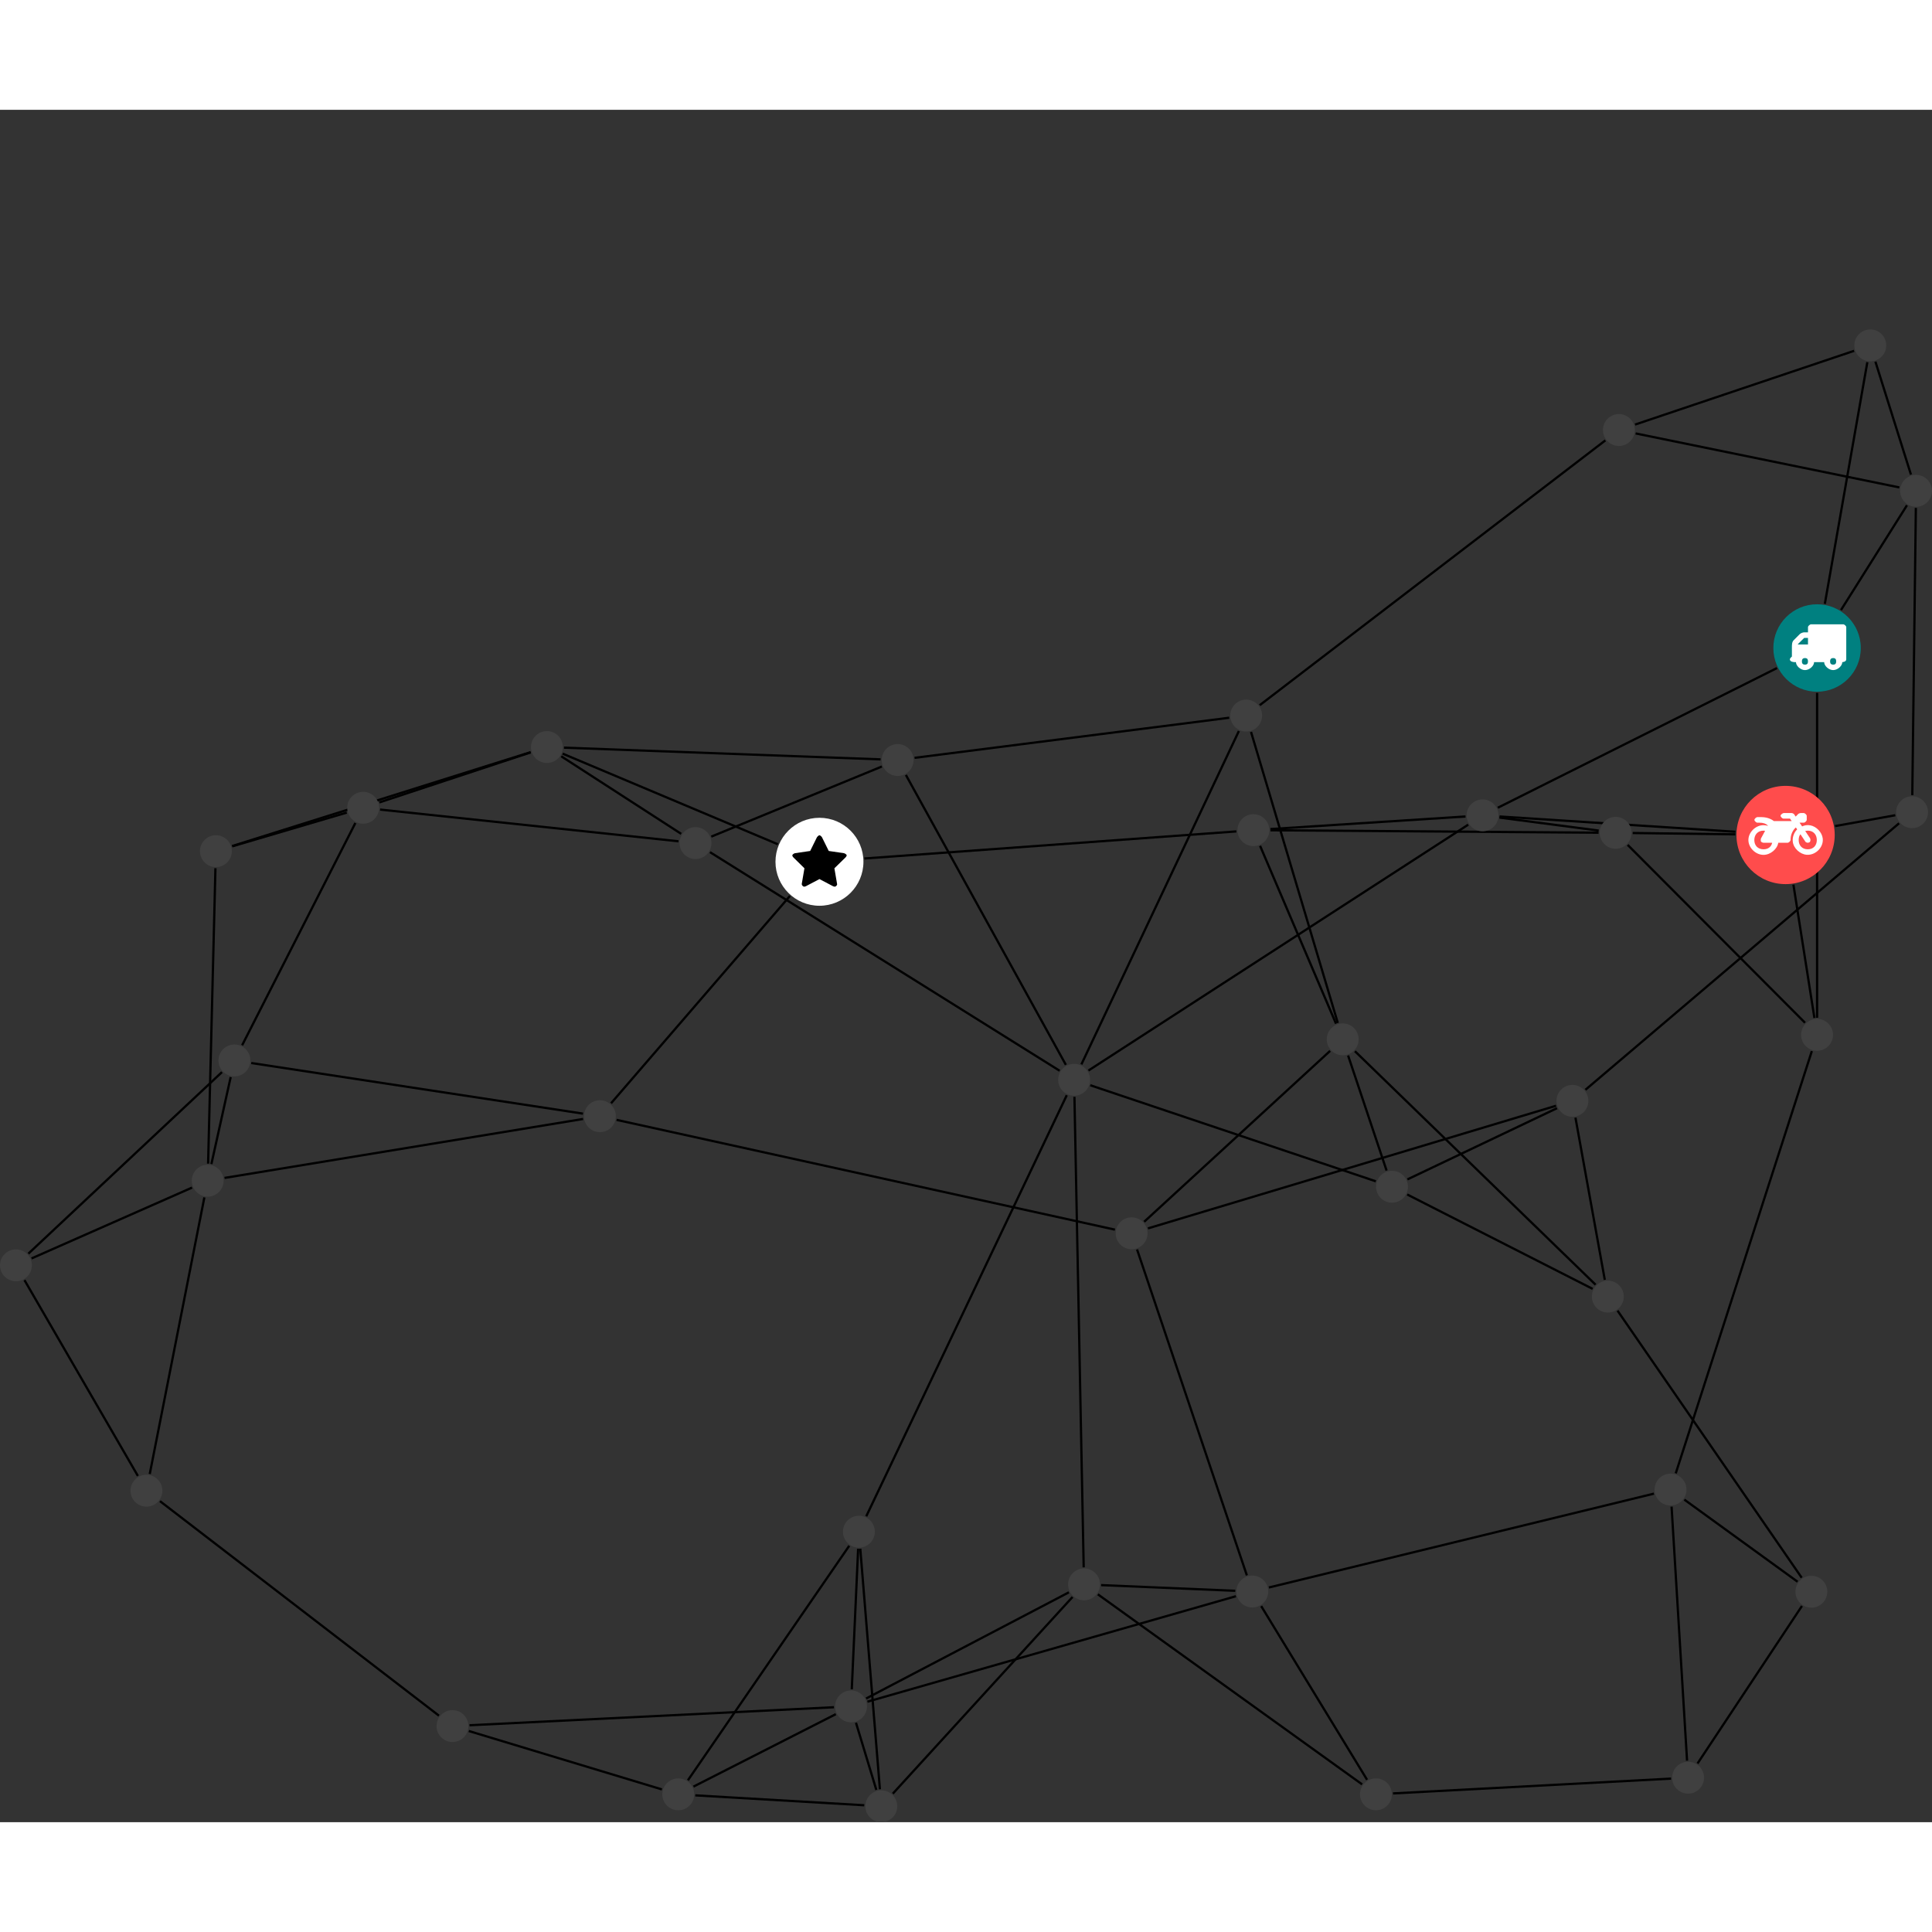 <?xml version="1.0" encoding="UTF-8"?>
<svg xmlns="http://www.w3.org/2000/svg" xmlns:xlink="http://www.w3.org/1999/xlink" width="341.543pt" height="341.543pt" viewBox="0.000 -38.826 341.543 302.717" version="1.1">
<rect x="0.000" y="-38.826" width="341.543" height="302.717" fill="#333333" stroke="none"/>
<defs>
<g>
<symbol overflow="visible" id="glyph0-0">
<path style="stroke:none;" d="M 1.422 -0.75 L 1.422 -7.922 L 3.562 -7.922 L 3.562 -0.891 L 1.422 -0.891 Z M 0.625 0 L 4.531 0 L 4.531 -8.812 L 0.438 -8.812 L 0.438 0 Z M 0.625 0 "/>
</symbol>
<symbol overflow="visible" id="glyph0-1">
<path style="stroke:none;" d="M 3.375 -0.844 C 3.375 -0.453 3.234 -0.266 2.844 -0.266 C 2.469 -0.266 2.297 -0.453 2.297 -0.844 C 2.297 -1.219 2.469 -1.422 2.844 -1.422 C 3.234 -1.422 3.375 -1.219 3.375 -0.844 Z M 1.594 -3.688 L 1.594 -3.859 C 1.594 -3.875 1.578 -3.875 1.594 -3.891 L 2.688 -4.969 C 2.703 -5 2.656 -4.984 2.688 -4.984 L 3.375 -4.984 L 3.375 -3.828 L 1.594 -3.828 Z M 8.359 -0.844 C 8.359 -0.453 8.219 -0.266 7.828 -0.266 C 7.453 -0.266 7.281 -0.453 7.281 -0.844 C 7.281 -1.219 7.453 -1.422 7.828 -1.422 C 8.219 -1.422 8.359 -1.219 8.359 -0.844 Z M 10.141 -6.891 C 10.141 -7.094 9.812 -7.391 9.609 -7.391 L 3.922 -7.391 C 3.719 -7.391 3.375 -7.094 3.375 -6.891 L 3.375 -5.969 L 2.672 -5.969 C 2.469 -5.969 2.078 -5.812 1.938 -5.672 L 0.844 -4.578 C 0.531 -4.266 0.531 -3.734 0.531 -3.328 L 0.531 -1.688 C 0.516 -1.688 0.172 -1.391 0.172 -1.203 C 0.172 -0.781 0.781 -0.703 1.062 -0.703 L 1.25 -0.703 C 1.25 -0.047 2.062 0.703 2.844 0.703 C 3.641 0.703 4.453 -0.047 4.453 -0.703 L 6.234 -0.703 C 6.234 -0.047 7.047 0.703 7.828 0.703 C 8.625 0.703 9.438 -0.047 9.438 -0.703 C 9.547 -0.703 10.141 -0.781 10.141 -1.203 Z M 10.141 -6.891 "/>
</symbol>
<symbol overflow="visible" id="glyph0-2">
<path style="stroke:none;" d="M 12.969 -2.906 C 12.844 -3.984 11.859 -5.016 10.781 -5.219 C 10.234 -5.328 9.703 -5.219 9.328 -5.031 L 8.875 -5.688 L 9.609 -5.688 C 9.812 -5.688 10.141 -5.984 10.141 -6.188 L 10.141 -6.891 C 10.141 -7.094 9.812 -7.391 9.609 -7.391 L 9.047 -7.391 C 8.969 -7.391 8.734 -7.312 8.656 -7.25 L 8.188 -6.766 L 7.891 -7.203 C 7.828 -7.281 7.594 -7.391 7.484 -7.391 L 6.078 -7.391 C 5.906 -7.391 5.547 -7.125 5.516 -6.953 C 5.484 -6.734 5.828 -6.406 6.047 -6.406 L 7.188 -6.406 L 7.484 -5.969 L 4.344 -5.969 C 4.141 -6.125 3.375 -6.672 2.141 -6.672 L 1.422 -6.672 C 1.219 -6.672 0.891 -6.375 0.891 -6.188 C 0.891 -5.984 1.219 -5.688 1.422 -5.688 L 1.781 -5.688 C 2.484 -5.688 2.906 -5.516 3.281 -5.188 L 3.25 -5.141 C 3.078 -5.188 2.797 -5.25 2.5 -5.25 C 1.109 -5.25 -0.172 -4 -0.172 -2.625 C -0.172 -1.25 1.109 0 2.5 0 C 3.75 0 4.953 -1.062 5.109 -2.141 L 6.766 -2.141 C 6.969 -2.141 7.281 -2.438 7.281 -2.625 C 7.281 -3.609 7.688 -4.391 8.219 -4.844 L 8.453 -4.5 C 7.969 -4.062 7.578 -3.203 7.672 -2.359 C 7.781 -1.172 8.969 -0.094 10.141 -0.016 C 11.703 0.094 13.156 -1.344 12.969 -2.906 Z M 2.5 -0.984 C 1.516 -0.984 0.875 -1.641 0.875 -2.625 C 0.875 -3.594 1.516 -4.281 2.5 -4.281 C 2.672 -4.281 2.844 -4.234 2.781 -4.25 L 2.047 -2.891 C 2 -2.781 2 -2.469 2.047 -2.359 C 2.125 -2.25 2.375 -2.141 2.5 -2.141 L 4.031 -2.141 C 3.891 -1.453 3.344 -0.984 2.5 -0.984 Z M 10.328 -0.984 C 9.344 -0.984 8.719 -1.641 8.719 -2.625 C 8.719 -3.109 8.859 -3.469 9.031 -3.641 L 9.906 -2.328 C 9.969 -2.219 10.203 -2.141 10.328 -2.141 C 10.391 -2.141 10.594 -2.188 10.641 -2.234 C 10.812 -2.344 10.844 -2.75 10.734 -2.922 L 9.875 -4.219 C 9.859 -4.219 10.094 -4.281 10.328 -4.281 C 11.297 -4.281 11.922 -3.594 11.922 -2.625 C 11.922 -1.641 11.297 -0.984 10.328 -0.984 Z M 10.328 -0.984 "/>
</symbol>
<symbol overflow="visible" id="glyph0-3">
<path style="stroke:none;" d="M 9.438 -5.078 C 9.438 -5.25 9.078 -5.453 8.938 -5.469 L 6.266 -5.859 L 5.078 -8.266 C 5.031 -8.375 4.75 -8.641 4.625 -8.641 C 4.5 -8.641 4.234 -8.375 4.172 -8.266 L 2.984 -5.859 L 0.312 -5.469 C 0.172 -5.453 -0.172 -5.25 -0.172 -5.078 C -0.172 -4.969 -0.062 -4.781 0.016 -4.719 L 1.969 -2.797 L 1.5 -0.062 C 1.5 -0.016 1.5 0.016 1.5 0.047 C 1.5 0.203 1.75 0.453 1.906 0.453 C 1.984 0.453 2.188 0.406 2.25 0.359 L 4.625 -0.891 L 7 0.359 C 7.062 0.406 7.266 0.453 7.344 0.453 C 7.5 0.453 7.75 0.203 7.75 0.047 C 7.75 0.016 7.75 -0.016 7.734 -0.062 L 7.266 -2.797 L 9.234 -4.719 C 9.297 -4.781 9.438 -4.969 9.438 -5.078 Z M 9.438 -5.078 "/>
</symbol>
</g>
<clipPath id="clip1">
  <path d="M 319 25 L 341.543 25 L 341.543 56 L 319 56 Z M 319 25 "/>
</clipPath>
<clipPath id="clip2">
  <path d="M 274 81 L 341.543 81 L 341.543 141 L 274 141 Z M 274 81 "/>
</clipPath>
<clipPath id="clip3">
  <path d="M 332 25 L 341.543 25 L 341.543 88 L 332 88 Z M 332 25 "/>
</clipPath>
<clipPath id="clip4">
  <path d="M 240 250 L 302 250 L 302 263.891 L 240 263.891 Z M 240 250 "/>
</clipPath>
<clipPath id="clip5">
  <path d="M 152 218 L 196 218 L 196 263.891 L 152 263.891 Z M 152 218 "/>
</clipPath>
<clipPath id="clip6">
  <path d="M 145 240 L 161 240 L 161 263.891 L 145 263.891 Z M 145 240 "/>
</clipPath>
<clipPath id="clip7">
  <path d="M 116 239 L 154 239 L 154 263.891 L 116 263.891 Z M 116 239 "/>
</clipPath>
<clipPath id="clip8">
  <path d="M 117 253 L 159 253 L 159 263.891 L 117 263.891 Z M 117 253 "/>
</clipPath>
<clipPath id="clip9">
  <path d="M 146 209 L 162 209 L 162 263.891 L 146 263.891 Z M 146 209 "/>
</clipPath>
<clipPath id="clip10">
  <path d="M 77 242 L 123 242 L 123 263.891 L 77 263.891 Z M 77 242 "/>
</clipPath>
<clipPath id="clip11">
  <path d="M 283 12 L 341.543 12 L 341.543 34 L 283 34 Z M 283 12 "/>
</clipPath>
<clipPath id="clip12">
  <path d="M 325 0 L 341.543 0 L 341.543 32 L 325 32 Z M 325 0 "/>
</clipPath>
<clipPath id="clip13">
  <path d="M 152 258 L 159 258 L 159 263.891 L 152 263.891 Z M 152 258 "/>
</clipPath>
<clipPath id="clip14">
  <path d="M 335 25 L 341.543 25 L 341.543 32 L 335 32 Z M 335 25 "/>
</clipPath>
</defs>
<g id="surface1">
<path style="fill:none;stroke-width:0.399;stroke-linecap:butt;stroke-linejoin:miter;stroke:rgb(0%,0%,0%);stroke-opacity:1;stroke-miterlimit:10;" d="M 0.001 -7.926 L 0.001 -65.368 " transform="matrix(1,0,0,-1,321.226,56.316)"/>
<path style="fill:none;stroke-width:0.399;stroke-linecap:butt;stroke-linejoin:miter;stroke:rgb(0%,0%,0%);stroke-opacity:1;stroke-miterlimit:10;" d="M -7.093 -3.547 L -56.441 -28.239 " transform="matrix(1,0,0,-1,321.226,56.316)"/>
<path style="fill:none;stroke-width:0.399;stroke-linecap:butt;stroke-linejoin:miter;stroke:rgb(0%,0%,0%);stroke-opacity:1;stroke-miterlimit:10;" d="M 1.372 7.808 L 8.887 50.527 " transform="matrix(1,0,0,-1,321.226,56.316)"/>
<g clip-path="url(#clip1)" clip-rule="nonzero">
<path style="fill:none;stroke-width:0.399;stroke-linecap:butt;stroke-linejoin:miter;stroke:rgb(0%,0%,0%);stroke-opacity:1;stroke-miterlimit:10;" d="M 4.227 6.711 L 15.891 25.23 " transform="matrix(1,0,0,-1,321.226,56.316)"/>
</g>
<path style="fill:none;stroke-width:0.399;stroke-linecap:butt;stroke-linejoin:miter;stroke:rgb(0%,0%,0%);stroke-opacity:1;stroke-miterlimit:10;" d="M 13.825 -29.563 L 3.18 -31.481 " transform="matrix(1,0,0,-1,321.226,56.316)"/>
<g clip-path="url(#clip2)" clip-rule="nonzero">
<path style="fill:none;stroke-width:0.399;stroke-linecap:butt;stroke-linejoin:miter;stroke:rgb(0%,0%,0%);stroke-opacity:1;stroke-miterlimit:10;" d="M 14.497 -30.985 L -40.953 -78.102 " transform="matrix(1,0,0,-1,321.226,56.316)"/>
</g>
<g clip-path="url(#clip3)" clip-rule="nonzero">
<path style="fill:none;stroke-width:0.399;stroke-linecap:butt;stroke-linejoin:miter;stroke:rgb(0%,0%,0%);stroke-opacity:1;stroke-miterlimit:10;" d="M 16.833 -26.012 L 17.462 24.765 " transform="matrix(1,0,0,-1,321.226,56.316)"/>
</g>
<path style="fill:none;stroke-width:0.399;stroke-linecap:butt;stroke-linejoin:miter;stroke:rgb(0%,0%,0%);stroke-opacity:1;stroke-miterlimit:10;" d="M -0.468 -65.407 L -4.183 -41.836 " transform="matrix(1,0,0,-1,321.226,56.316)"/>
<path style="fill:none;stroke-width:0.399;stroke-linecap:butt;stroke-linejoin:miter;stroke:rgb(0%,0%,0%);stroke-opacity:1;stroke-miterlimit:10;" d="M -2.132 -66.25 L -33.484 -34.805 " transform="matrix(1,0,0,-1,321.226,56.316)"/>
<path style="fill:none;stroke-width:0.399;stroke-linecap:butt;stroke-linejoin:miter;stroke:rgb(0%,0%,0%);stroke-opacity:1;stroke-miterlimit:10;" d="M -0.925 -71.258 L -24.984 -145.907 " transform="matrix(1,0,0,-1,321.226,56.316)"/>
<path style="fill:none;stroke-width:0.399;stroke-linecap:butt;stroke-linejoin:miter;stroke:rgb(0%,0%,0%);stroke-opacity:1;stroke-miterlimit:10;" d="M -14.453 -32.942 L -32.597 -32.707 " transform="matrix(1,0,0,-1,321.226,56.316)"/>
<path style="fill:none;stroke-width:0.399;stroke-linecap:butt;stroke-linejoin:miter;stroke:rgb(0%,0%,0%);stroke-opacity:1;stroke-miterlimit:10;" d="M -14.437 -32.485 L -56.128 -29.786 " transform="matrix(1,0,0,-1,321.226,56.316)"/>
<path style="fill:none;stroke-width:0.399;stroke-linecap:butt;stroke-linejoin:miter;stroke:rgb(0%,0%,0%);stroke-opacity:1;stroke-miterlimit:10;" d="M -38.605 -32.278 L -56.148 -29.981 " transform="matrix(1,0,0,-1,321.226,56.316)"/>
<path style="fill:none;stroke-width:0.399;stroke-linecap:butt;stroke-linejoin:miter;stroke:rgb(0%,0%,0%);stroke-opacity:1;stroke-miterlimit:10;" d="M -38.628 -32.649 L -96.632 -32.223 " transform="matrix(1,0,0,-1,321.226,56.316)"/>
<path style="fill:none;stroke-width:0.399;stroke-linecap:butt;stroke-linejoin:miter;stroke:rgb(0%,0%,0%);stroke-opacity:1;stroke-miterlimit:10;" d="M -62.152 -29.786 L -96.64 -32.008 " transform="matrix(1,0,0,-1,321.226,56.316)"/>
<path style="fill:none;stroke-width:0.399;stroke-linecap:butt;stroke-linejoin:miter;stroke:rgb(0%,0%,0%);stroke-opacity:1;stroke-miterlimit:10;" d="M -61.671 -31.231 L -128.808 -74.696 " transform="matrix(1,0,0,-1,321.226,56.316)"/>
<path style="fill:none;stroke-width:0.399;stroke-linecap:butt;stroke-linejoin:miter;stroke:rgb(0%,0%,0%);stroke-opacity:1;stroke-miterlimit:10;" d="M -102.66 -32.422 L -168.41 -37.211 " transform="matrix(1,0,0,-1,321.226,56.316)"/>
<path style="fill:none;stroke-width:0.399;stroke-linecap:butt;stroke-linejoin:miter;stroke:rgb(0%,0%,0%);stroke-opacity:1;stroke-miterlimit:10;" d="M -98.464 -34.977 L -85.046 -66.407 " transform="matrix(1,0,0,-1,321.226,56.316)"/>
<path style="fill:none;stroke-width:0.399;stroke-linecap:butt;stroke-linejoin:miter;stroke:rgb(0%,0%,0%);stroke-opacity:1;stroke-miterlimit:10;" d="M -181.574 -43.829 L -213.203 -80.485 " transform="matrix(1,0,0,-1,321.226,56.316)"/>
<path style="fill:none;stroke-width:0.399;stroke-linecap:butt;stroke-linejoin:miter;stroke:rgb(0%,0%,0%);stroke-opacity:1;stroke-miterlimit:10;" d="M -183.718 -34.696 L -221.761 -18.676 " transform="matrix(1,0,0,-1,321.226,56.316)"/>
<path style="fill:none;stroke-width:0.399;stroke-linecap:butt;stroke-linejoin:miter;stroke:rgb(0%,0%,0%);stroke-opacity:1;stroke-miterlimit:10;" d="M -86.085 -71.223 L -118.956 -101.43 " transform="matrix(1,0,0,-1,321.226,56.316)"/>
<path style="fill:none;stroke-width:0.399;stroke-linecap:butt;stroke-linejoin:miter;stroke:rgb(0%,0%,0%);stroke-opacity:1;stroke-miterlimit:10;" d="M -82.906 -72.043 L -76.101 -92.379 " transform="matrix(1,0,0,-1,321.226,56.316)"/>
<path style="fill:none;stroke-width:0.399;stroke-linecap:butt;stroke-linejoin:miter;stroke:rgb(0%,0%,0%);stroke-opacity:1;stroke-miterlimit:10;" d="M -81.699 -71.282 L -39.156 -112.559 " transform="matrix(1,0,0,-1,321.226,56.316)"/>
<path style="fill:none;stroke-width:0.399;stroke-linecap:butt;stroke-linejoin:miter;stroke:rgb(0%,0%,0%);stroke-opacity:1;stroke-miterlimit:10;" d="M -84.726 -66.289 L -100.066 -14.836 " transform="matrix(1,0,0,-1,321.226,56.316)"/>
<path style="fill:none;stroke-width:0.399;stroke-linecap:butt;stroke-linejoin:miter;stroke:rgb(0%,0%,0%);stroke-opacity:1;stroke-miterlimit:10;" d="M -212.23 -83.418 L -124.128 -102.825 " transform="matrix(1,0,0,-1,321.226,56.316)"/>
<path style="fill:none;stroke-width:0.399;stroke-linecap:butt;stroke-linejoin:miter;stroke:rgb(0%,0%,0%);stroke-opacity:1;stroke-miterlimit:10;" d="M -218.152 -83.258 L -281.531 -93.68 " transform="matrix(1,0,0,-1,321.226,56.316)"/>
<path style="fill:none;stroke-width:0.399;stroke-linecap:butt;stroke-linejoin:miter;stroke:rgb(0%,0%,0%);stroke-opacity:1;stroke-miterlimit:10;" d="M -218.16 -82.317 L -276.808 -73.368 " transform="matrix(1,0,0,-1,321.226,56.316)"/>
<path style="fill:none;stroke-width:0.399;stroke-linecap:butt;stroke-linejoin:miter;stroke:rgb(0%,0%,0%);stroke-opacity:1;stroke-miterlimit:10;" d="M -118.288 -102.602 L -46.144 -80.922 " transform="matrix(1,0,0,-1,321.226,56.316)"/>
<path style="fill:none;stroke-width:0.399;stroke-linecap:butt;stroke-linejoin:miter;stroke:rgb(0%,0%,0%);stroke-opacity:1;stroke-miterlimit:10;" d="M -120.214 -106.332 L -100.804 -163.942 " transform="matrix(1,0,0,-1,321.226,56.316)"/>
<path style="fill:none;stroke-width:0.399;stroke-linecap:butt;stroke-linejoin:miter;stroke:rgb(0%,0%,0%);stroke-opacity:1;stroke-miterlimit:10;" d="M -45.976 -81.352 L -72.421 -93.942 " transform="matrix(1,0,0,-1,321.226,56.316)"/>
<path style="fill:none;stroke-width:0.399;stroke-linecap:butt;stroke-linejoin:miter;stroke:rgb(0%,0%,0%);stroke-opacity:1;stroke-miterlimit:10;" d="M -42.714 -83.024 L -37.527 -111.692 " transform="matrix(1,0,0,-1,321.226,56.316)"/>
<path style="fill:none;stroke-width:0.399;stroke-linecap:butt;stroke-linejoin:miter;stroke:rgb(0%,0%,0%);stroke-opacity:1;stroke-miterlimit:10;" d="M -72.456 -96.61 L -39.679 -113.293 " transform="matrix(1,0,0,-1,321.226,56.316)"/>
<path style="fill:none;stroke-width:0.399;stroke-linecap:butt;stroke-linejoin:miter;stroke:rgb(0%,0%,0%);stroke-opacity:1;stroke-miterlimit:10;" d="M -78.007 -94.278 L -128.484 -77.297 " transform="matrix(1,0,0,-1,321.226,56.316)"/>
<path style="fill:none;stroke-width:0.399;stroke-linecap:butt;stroke-linejoin:miter;stroke:rgb(0%,0%,0%);stroke-opacity:1;stroke-miterlimit:10;" d="M -35.277 -117.145 L -2.722 -164.356 " transform="matrix(1,0,0,-1,321.226,56.316)"/>
<path style="fill:none;stroke-width:0.399;stroke-linecap:butt;stroke-linejoin:miter;stroke:rgb(0%,0%,0%);stroke-opacity:1;stroke-miterlimit:10;" d="M -2.675 -169.352 L -21.132 -197.196 " transform="matrix(1,0,0,-1,321.226,56.316)"/>
<path style="fill:none;stroke-width:0.399;stroke-linecap:butt;stroke-linejoin:miter;stroke:rgb(0%,0%,0%);stroke-opacity:1;stroke-miterlimit:10;" d="M -3.449 -165.067 L -23.464 -150.551 " transform="matrix(1,0,0,-1,321.226,56.316)"/>
<path style="fill:none;stroke-width:0.399;stroke-linecap:butt;stroke-linejoin:miter;stroke:rgb(0%,0%,0%);stroke-opacity:1;stroke-miterlimit:10;" d="M -22.984 -196.7 L -25.722 -151.789 " transform="matrix(1,0,0,-1,321.226,56.316)"/>
<g clip-path="url(#clip4)" clip-rule="nonzero">
<path style="fill:none;stroke-width:0.399;stroke-linecap:butt;stroke-linejoin:miter;stroke:rgb(0%,0%,0%);stroke-opacity:1;stroke-miterlimit:10;" d="M -25.812 -199.871 L -74.968 -202.489 " transform="matrix(1,0,0,-1,321.226,56.316)"/>
</g>
<path style="fill:none;stroke-width:0.399;stroke-linecap:butt;stroke-linejoin:miter;stroke:rgb(0%,0%,0%);stroke-opacity:1;stroke-miterlimit:10;" d="M -28.839 -149.493 L -96.91 -166.086 " transform="matrix(1,0,0,-1,321.226,56.316)"/>
<path style="fill:none;stroke-width:0.399;stroke-linecap:butt;stroke-linejoin:miter;stroke:rgb(0%,0%,0%);stroke-opacity:1;stroke-miterlimit:10;" d="M -79.554 -200.075 L -98.269 -169.375 " transform="matrix(1,0,0,-1,321.226,56.316)"/>
<path style="fill:none;stroke-width:0.399;stroke-linecap:butt;stroke-linejoin:miter;stroke:rgb(0%,0%,0%);stroke-opacity:1;stroke-miterlimit:10;" d="M -80.433 -200.887 L -127.14 -167.297 " transform="matrix(1,0,0,-1,321.226,56.316)"/>
<path style="fill:none;stroke-width:0.399;stroke-linecap:butt;stroke-linejoin:miter;stroke:rgb(0%,0%,0%);stroke-opacity:1;stroke-miterlimit:10;" d="M -102.855 -166.672 L -126.574 -165.664 " transform="matrix(1,0,0,-1,321.226,56.316)"/>
<path style="fill:none;stroke-width:0.399;stroke-linecap:butt;stroke-linejoin:miter;stroke:rgb(0%,0%,0%);stroke-opacity:1;stroke-miterlimit:10;" d="M -102.742 -167.629 L -167.882 -186.274 " transform="matrix(1,0,0,-1,321.226,56.316)"/>
<path style="fill:none;stroke-width:0.399;stroke-linecap:butt;stroke-linejoin:miter;stroke:rgb(0%,0%,0%);stroke-opacity:1;stroke-miterlimit:10;" d="M -132.265 -166.938 L -168.109 -185.707 " transform="matrix(1,0,0,-1,321.226,56.316)"/>
<g clip-path="url(#clip5)" clip-rule="nonzero">
<path style="fill:none;stroke-width:0.399;stroke-linecap:butt;stroke-linejoin:miter;stroke:rgb(0%,0%,0%);stroke-opacity:1;stroke-miterlimit:10;" d="M -131.624 -167.766 L -163.394 -202.532 " transform="matrix(1,0,0,-1,321.226,56.316)"/>
</g>
<path style="fill:none;stroke-width:0.399;stroke-linecap:butt;stroke-linejoin:miter;stroke:rgb(0%,0%,0%);stroke-opacity:1;stroke-miterlimit:10;" d="M -129.648 -162.52 L -131.285 -79.352 " transform="matrix(1,0,0,-1,321.226,56.316)"/>
<g clip-path="url(#clip6)" clip-rule="nonzero">
<path style="fill:none;stroke-width:0.399;stroke-linecap:butt;stroke-linejoin:miter;stroke:rgb(0%,0%,0%);stroke-opacity:1;stroke-miterlimit:10;" d="M -169.906 -189.993 L -166.304 -201.871 " transform="matrix(1,0,0,-1,321.226,56.316)"/>
</g>
<g clip-path="url(#clip7)" clip-rule="nonzero">
<path style="fill:none;stroke-width:0.399;stroke-linecap:butt;stroke-linejoin:miter;stroke:rgb(0%,0%,0%);stroke-opacity:1;stroke-miterlimit:10;" d="M -173.472 -188.477 L -198.636 -201.286 " transform="matrix(1,0,0,-1,321.226,56.316)"/>
</g>
<path style="fill:none;stroke-width:0.399;stroke-linecap:butt;stroke-linejoin:miter;stroke:rgb(0%,0%,0%);stroke-opacity:1;stroke-miterlimit:10;" d="M -170.648 -184.09 L -169.523 -159.239 " transform="matrix(1,0,0,-1,321.226,56.316)"/>
<path style="fill:none;stroke-width:0.399;stroke-linecap:butt;stroke-linejoin:miter;stroke:rgb(0%,0%,0%);stroke-opacity:1;stroke-miterlimit:10;" d="M -173.796 -187.254 L -238.226 -190.438 " transform="matrix(1,0,0,-1,321.226,56.316)"/>
<g clip-path="url(#clip8)" clip-rule="nonzero">
<path style="fill:none;stroke-width:0.399;stroke-linecap:butt;stroke-linejoin:miter;stroke:rgb(0%,0%,0%);stroke-opacity:1;stroke-miterlimit:10;" d="M -168.441 -204.582 L -198.312 -202.832 " transform="matrix(1,0,0,-1,321.226,56.316)"/>
</g>
<g clip-path="url(#clip9)" clip-rule="nonzero">
<path style="fill:none;stroke-width:0.399;stroke-linecap:butt;stroke-linejoin:miter;stroke:rgb(0%,0%,0%);stroke-opacity:1;stroke-miterlimit:10;" d="M -165.675 -201.754 L -169.144 -159.231 " transform="matrix(1,0,0,-1,321.226,56.316)"/>
</g>
<path style="fill:none;stroke-width:0.399;stroke-linecap:butt;stroke-linejoin:miter;stroke:rgb(0%,0%,0%);stroke-opacity:1;stroke-miterlimit:10;" d="M -199.617 -200.168 L -171.097 -158.711 " transform="matrix(1,0,0,-1,321.226,56.316)"/>
<g clip-path="url(#clip10)" clip-rule="nonzero">
<path style="fill:none;stroke-width:0.399;stroke-linecap:butt;stroke-linejoin:miter;stroke:rgb(0%,0%,0%);stroke-opacity:1;stroke-miterlimit:10;" d="M -204.214 -201.782 L -238.351 -191.457 " transform="matrix(1,0,0,-1,321.226,56.316)"/>
</g>
<path style="fill:none;stroke-width:0.399;stroke-linecap:butt;stroke-linejoin:miter;stroke:rgb(0%,0%,0%);stroke-opacity:1;stroke-miterlimit:10;" d="M -168.089 -153.5 L -132.64 -79.059 " transform="matrix(1,0,0,-1,321.226,56.316)"/>
<path style="fill:none;stroke-width:0.399;stroke-linecap:butt;stroke-linejoin:miter;stroke:rgb(0%,0%,0%);stroke-opacity:1;stroke-miterlimit:10;" d="M -243.628 -188.746 L -292.949 -150.817 " transform="matrix(1,0,0,-1,321.226,56.316)"/>
<path style="fill:none;stroke-width:0.399;stroke-linecap:butt;stroke-linejoin:miter;stroke:rgb(0%,0%,0%);stroke-opacity:1;stroke-miterlimit:10;" d="M -296.851 -146.364 L -316.902 -111.743 " transform="matrix(1,0,0,-1,321.226,56.316)"/>
<path style="fill:none;stroke-width:0.399;stroke-linecap:butt;stroke-linejoin:miter;stroke:rgb(0%,0%,0%);stroke-opacity:1;stroke-miterlimit:10;" d="M -294.753 -146.016 L -285.097 -97.129 " transform="matrix(1,0,0,-1,321.226,56.316)"/>
<path style="fill:none;stroke-width:0.399;stroke-linecap:butt;stroke-linejoin:miter;stroke:rgb(0%,0%,0%);stroke-opacity:1;stroke-miterlimit:10;" d="M -315.652 -107.914 L -287.273 -95.391 " transform="matrix(1,0,0,-1,321.226,56.316)"/>
<path style="fill:none;stroke-width:0.399;stroke-linecap:butt;stroke-linejoin:miter;stroke:rgb(0%,0%,0%);stroke-opacity:1;stroke-miterlimit:10;" d="M -316.21 -107.067 L -281.992 -74.977 " transform="matrix(1,0,0,-1,321.226,56.316)"/>
<path style="fill:none;stroke-width:0.399;stroke-linecap:butt;stroke-linejoin:miter;stroke:rgb(0%,0%,0%);stroke-opacity:1;stroke-miterlimit:10;" d="M -283.855 -91.223 L -280.445 -75.86 " transform="matrix(1,0,0,-1,321.226,56.316)"/>
<path style="fill:none;stroke-width:0.399;stroke-linecap:butt;stroke-linejoin:miter;stroke:rgb(0%,0%,0%);stroke-opacity:1;stroke-miterlimit:10;" d="M -284.437 -91.153 L -283.14 -38.934 " transform="matrix(1,0,0,-1,321.226,56.316)"/>
<path style="fill:none;stroke-width:0.399;stroke-linecap:butt;stroke-linejoin:miter;stroke:rgb(0%,0%,0%);stroke-opacity:1;stroke-miterlimit:10;" d="M -278.421 -70.227 L -258.402 -30.934 " transform="matrix(1,0,0,-1,321.226,56.316)"/>
<path style="fill:none;stroke-width:0.399;stroke-linecap:butt;stroke-linejoin:miter;stroke:rgb(0%,0%,0%);stroke-opacity:1;stroke-miterlimit:10;" d="M -280.167 -35.063 L -259.925 -29.098 " transform="matrix(1,0,0,-1,321.226,56.316)"/>
<path style="fill:none;stroke-width:0.399;stroke-linecap:butt;stroke-linejoin:miter;stroke:rgb(0%,0%,0%);stroke-opacity:1;stroke-miterlimit:10;" d="M -280.183 -35.012 L -227.421 -18.411 " transform="matrix(1,0,0,-1,321.226,56.316)"/>
<path style="fill:none;stroke-width:0.399;stroke-linecap:butt;stroke-linejoin:miter;stroke:rgb(0%,0%,0%);stroke-opacity:1;stroke-miterlimit:10;" d="M -254.163 -27.297 L -227.41 -18.454 " transform="matrix(1,0,0,-1,321.226,56.316)"/>
<path style="fill:none;stroke-width:0.399;stroke-linecap:butt;stroke-linejoin:miter;stroke:rgb(0%,0%,0%);stroke-opacity:1;stroke-miterlimit:10;" d="M -254.031 -28.563 L -201.277 -34.172 " transform="matrix(1,0,0,-1,321.226,56.316)"/>
<path style="fill:none;stroke-width:0.399;stroke-linecap:butt;stroke-linejoin:miter;stroke:rgb(0%,0%,0%);stroke-opacity:1;stroke-miterlimit:10;" d="M -222.007 -19.145 L -200.808 -32.852 " transform="matrix(1,0,0,-1,321.226,56.316)"/>
<path style="fill:none;stroke-width:0.399;stroke-linecap:butt;stroke-linejoin:miter;stroke:rgb(0%,0%,0%);stroke-opacity:1;stroke-miterlimit:10;" d="M -221.527 -17.618 L -165.554 -19.688 " transform="matrix(1,0,0,-1,321.226,56.316)"/>
<path style="fill:none;stroke-width:0.399;stroke-linecap:butt;stroke-linejoin:miter;stroke:rgb(0%,0%,0%);stroke-opacity:1;stroke-miterlimit:10;" d="M -195.484 -33.344 L -165.328 -20.95 " transform="matrix(1,0,0,-1,321.226,56.316)"/>
<path style="fill:none;stroke-width:0.399;stroke-linecap:butt;stroke-linejoin:miter;stroke:rgb(0%,0%,0%);stroke-opacity:1;stroke-miterlimit:10;" d="M -195.714 -36.09 L -133.902 -74.735 " transform="matrix(1,0,0,-1,321.226,56.316)"/>
<path style="fill:none;stroke-width:0.399;stroke-linecap:butt;stroke-linejoin:miter;stroke:rgb(0%,0%,0%);stroke-opacity:1;stroke-miterlimit:10;" d="M -161.081 -22.446 L -132.8 -73.692 " transform="matrix(1,0,0,-1,321.226,56.316)"/>
<path style="fill:none;stroke-width:0.399;stroke-linecap:butt;stroke-linejoin:miter;stroke:rgb(0%,0%,0%);stroke-opacity:1;stroke-miterlimit:10;" d="M -159.546 -19.418 L -103.921 -12.329 " transform="matrix(1,0,0,-1,321.226,56.316)"/>
<path style="fill:none;stroke-width:0.399;stroke-linecap:butt;stroke-linejoin:miter;stroke:rgb(0%,0%,0%);stroke-opacity:1;stroke-miterlimit:10;" d="M -130.054 -73.606 L -102.214 -14.676 " transform="matrix(1,0,0,-1,321.226,56.316)"/>
<path style="fill:none;stroke-width:0.399;stroke-linecap:butt;stroke-linejoin:miter;stroke:rgb(0%,0%,0%);stroke-opacity:1;stroke-miterlimit:10;" d="M -98.531 -10.11 L -37.429 36.703 " transform="matrix(1,0,0,-1,321.226,56.316)"/>
<path style="fill:none;stroke-width:0.399;stroke-linecap:butt;stroke-linejoin:miter;stroke:rgb(0%,0%,0%);stroke-opacity:1;stroke-miterlimit:10;" d="M -32.175 39.5 L 6.547 52.535 " transform="matrix(1,0,0,-1,321.226,56.316)"/>
<g clip-path="url(#clip11)" clip-rule="nonzero">
<path style="fill:none;stroke-width:0.399;stroke-linecap:butt;stroke-linejoin:miter;stroke:rgb(0%,0%,0%);stroke-opacity:1;stroke-miterlimit:10;" d="M -32.078 37.933 L 14.544 28.386 " transform="matrix(1,0,0,-1,321.226,56.316)"/>
</g>
<g clip-path="url(#clip12)" clip-rule="nonzero">
<path style="fill:none;stroke-width:0.399;stroke-linecap:butt;stroke-linejoin:miter;stroke:rgb(0%,0%,0%);stroke-opacity:1;stroke-miterlimit:10;" d="M 10.313 50.621 L 16.594 30.66 " transform="matrix(1,0,0,-1,321.226,56.316)"/>
</g>
<path style=" stroke:none;fill-rule:nonzero;fill:rgb(0%,50%,50%);fill-opacity:1;" d="M 328.953 56.316 C 328.953 52.047 325.496 48.586 321.227 48.586 C 316.957 48.586 313.496 52.047 313.496 56.316 C 313.496 60.586 316.957 64.043 321.227 64.043 C 325.496 64.043 328.953 60.586 328.953 56.316 Z M 328.953 56.316 "/>
<g style="fill:rgb(100%,100%,100%);fill-opacity:1;">
  <use xlink:href="#glyph0-1" x="316.245" y="59.519"/>
</g>
<path style=" stroke:none;fill-rule:nonzero;fill:rgb(25%,25%,25%);fill-opacity:1;" d="M 340.84 85.344 C 340.84 83.789 339.578 82.527 338.023 82.527 C 336.465 82.527 335.203 83.789 335.203 85.344 C 335.203 86.902 336.465 88.164 338.023 88.164 C 339.578 88.164 340.84 86.902 340.84 85.344 Z M 340.84 85.344 "/>
<path style=" stroke:none;fill-rule:nonzero;fill:rgb(25%,25%,25%);fill-opacity:1;" d="M 324.043 124.703 C 324.043 123.145 322.781 121.883 321.227 121.883 C 319.668 121.883 318.406 123.145 318.406 124.703 C 318.406 126.258 319.668 127.52 321.227 127.52 C 322.781 127.52 324.043 126.258 324.043 124.703 Z M 324.043 124.703 "/>
<path style=" stroke:none;fill-rule:nonzero;fill:rgb(100%,29.999%,29.999%);fill-opacity:1;" d="M 324.344 89.371 C 324.344 84.574 320.457 80.688 315.656 80.688 C 310.859 80.688 306.973 84.574 306.973 89.371 C 306.973 94.172 310.859 98.059 315.656 98.059 C 320.457 98.059 324.344 94.172 324.344 89.371 Z M 324.344 89.371 "/>
<g style="fill:rgb(100%,100%,100%);fill-opacity:1;">
  <use xlink:href="#glyph0-2" x="309.257" y="92.885"/>
</g>
<path style=" stroke:none;fill-rule:nonzero;fill:rgb(25%,25%,25%);fill-opacity:1;" d="M 288.434 88.984 C 288.434 87.43 287.172 86.168 285.613 86.168 C 284.059 86.168 282.797 87.43 282.797 88.984 C 282.797 90.543 284.059 91.805 285.613 91.805 C 287.172 91.805 288.434 90.543 288.434 88.984 Z M 288.434 88.984 "/>
<path style=" stroke:none;fill-rule:nonzero;fill:rgb(25%,25%,25%);fill-opacity:1;" d="M 264.906 85.906 C 264.906 84.348 263.645 83.086 262.086 83.086 C 260.531 83.086 259.27 84.348 259.27 85.906 C 259.27 87.461 260.531 88.723 262.086 88.723 C 263.645 88.723 264.906 87.461 264.906 85.906 Z M 264.906 85.906 "/>
<path style=" stroke:none;fill-rule:nonzero;fill:rgb(25%,25%,25%);fill-opacity:1;" d="M 224.395 88.52 C 224.395 86.961 223.133 85.699 221.578 85.699 C 220.023 85.699 218.762 86.961 218.762 88.52 C 218.762 90.074 220.023 91.336 221.578 91.336 C 223.133 91.336 224.395 90.074 224.395 88.52 Z M 224.395 88.52 "/>
<path style=" stroke:none;fill-rule:nonzero;fill:rgb(100%,100%,100%);fill-opacity:1;" d="M 152.641 94.105 C 152.641 89.812 149.16 86.332 144.863 86.332 C 140.57 86.332 137.09 89.812 137.09 94.105 C 137.09 98.398 140.57 101.883 144.863 101.883 C 149.16 101.883 152.641 98.398 152.641 94.105 Z M 152.641 94.105 "/>
<g style="fill:rgb(0%,0%,0%);fill-opacity:1;">
  <use xlink:href="#glyph0-3" x="140.241" y="98.056"/>
</g>
<path style=" stroke:none;fill-rule:nonzero;fill:rgb(25%,25%,25%);fill-opacity:1;" d="M 240.184 125.496 C 240.184 123.941 238.922 122.68 237.363 122.68 C 235.809 122.68 234.547 123.941 234.547 125.496 C 234.547 127.051 235.809 128.312 237.363 128.312 C 238.922 128.312 240.184 127.051 240.184 125.496 Z M 240.184 125.496 "/>
<path style=" stroke:none;fill-rule:nonzero;fill:rgb(25%,25%,25%);fill-opacity:1;" d="M 108.871 139.086 C 108.871 137.527 107.609 136.266 106.055 136.266 C 104.496 136.266 103.234 137.527 103.234 139.086 C 103.234 140.641 104.496 141.902 106.055 141.902 C 107.609 141.902 108.871 140.641 108.871 139.086 Z M 108.871 139.086 "/>
<path style=" stroke:none;fill-rule:nonzero;fill:rgb(25%,25%,25%);fill-opacity:1;" d="M 202.867 159.785 C 202.867 158.23 201.605 156.969 200.047 156.969 C 198.492 156.969 197.23 158.23 197.23 159.785 C 197.23 161.344 198.492 162.605 200.047 162.605 C 201.605 162.605 202.867 161.344 202.867 159.785 Z M 202.867 159.785 "/>
<path style=" stroke:none;fill-rule:nonzero;fill:rgb(25%,25%,25%);fill-opacity:1;" d="M 280.793 136.371 C 280.793 134.812 279.531 133.551 277.973 133.551 C 276.418 133.551 275.156 134.812 275.156 136.371 C 275.156 137.926 276.418 139.188 277.973 139.188 C 279.531 139.188 280.793 137.926 280.793 136.371 Z M 280.793 136.371 "/>
<path style=" stroke:none;fill-rule:nonzero;fill:rgb(25%,25%,25%);fill-opacity:1;" d="M 248.898 151.555 C 248.898 150 247.637 148.738 246.082 148.738 C 244.527 148.738 243.266 150 243.266 151.555 C 243.266 153.113 244.527 154.375 246.082 154.375 C 247.637 154.375 248.898 153.113 248.898 151.555 Z M 248.898 151.555 "/>
<path style=" stroke:none;fill-rule:nonzero;fill:rgb(25%,25%,25%);fill-opacity:1;" d="M 287.055 170.977 C 287.055 169.418 285.793 168.156 284.234 168.156 C 282.68 168.156 281.418 169.418 281.418 170.977 C 281.418 172.531 282.68 173.793 284.234 173.793 C 285.793 173.793 287.055 172.531 287.055 170.977 Z M 287.055 170.977 "/>
<path style=" stroke:none;fill-rule:nonzero;fill:rgb(25%,25%,25%);fill-opacity:1;" d="M 323.035 223.152 C 323.035 221.594 321.773 220.332 320.219 220.332 C 318.664 220.332 317.402 221.594 317.402 223.152 C 317.402 224.707 318.664 225.969 320.219 225.969 C 321.773 225.969 323.035 224.707 323.035 223.152 Z M 323.035 223.152 "/>
<path style=" stroke:none;fill-rule:nonzero;fill:rgb(25%,25%,25%);fill-opacity:1;" d="M 301.242 256.023 C 301.242 254.469 299.98 253.207 298.426 253.207 C 296.871 253.207 295.609 254.469 295.609 256.023 C 295.609 257.582 296.871 258.844 298.426 258.844 C 299.98 258.844 301.242 257.582 301.242 256.023 Z M 301.242 256.023 "/>
<path style=" stroke:none;fill-rule:nonzero;fill:rgb(25%,25%,25%);fill-opacity:1;" d="M 298.137 205.094 C 298.137 203.535 296.875 202.273 295.32 202.273 C 293.762 202.273 292.5 203.535 292.5 205.094 C 292.5 206.648 293.762 207.91 295.32 207.91 C 296.875 207.91 298.137 206.648 298.137 205.094 Z M 298.137 205.094 "/>
<path style=" stroke:none;fill-rule:nonzero;fill:rgb(25%,25%,25%);fill-opacity:1;" d="M 246.062 258.965 C 246.062 257.406 244.801 256.145 243.246 256.145 C 241.688 256.145 240.426 257.406 240.426 258.965 C 240.426 260.52 241.688 261.781 243.246 261.781 C 244.801 261.781 246.062 260.52 246.062 258.965 Z M 246.062 258.965 "/>
<path style=" stroke:none;fill-rule:nonzero;fill:rgb(25%,25%,25%);fill-opacity:1;" d="M 224.203 223.113 C 224.203 221.559 222.941 220.297 221.387 220.297 C 219.828 220.297 218.566 221.559 218.566 223.113 C 218.566 224.672 219.828 225.934 221.387 225.934 C 222.941 225.934 224.203 224.672 224.203 223.113 Z M 224.203 223.113 "/>
<path style=" stroke:none;fill-rule:nonzero;fill:rgb(25%,25%,25%);fill-opacity:1;" d="M 194.457 221.852 C 194.457 220.293 193.195 219.031 191.637 219.031 C 190.082 219.031 188.82 220.293 188.82 221.852 C 188.82 223.406 190.082 224.668 191.637 224.668 C 193.195 224.668 194.457 223.406 194.457 221.852 Z M 194.457 221.852 "/>
<path style=" stroke:none;fill-rule:nonzero;fill:rgb(25%,25%,25%);fill-opacity:1;" d="M 153.266 243.422 C 153.266 241.863 152.004 240.602 150.445 240.602 C 148.891 240.602 147.629 241.863 147.629 243.422 C 147.629 244.977 148.891 246.238 150.445 246.238 C 152.004 246.238 153.266 244.977 153.266 243.422 Z M 153.266 243.422 "/>
<g clip-path="url(#clip13)" clip-rule="nonzero">
<path style=" stroke:none;fill-rule:nonzero;fill:rgb(25%,25%,25%);fill-opacity:1;" d="M 158.617 261.074 C 158.617 259.52 157.355 258.258 155.797 258.258 C 154.242 258.258 152.98 259.52 152.98 261.074 C 152.98 262.629 154.242 263.891 155.797 263.891 C 157.355 263.891 158.617 262.629 158.617 261.074 Z M 158.617 261.074 "/>
</g>
<path style=" stroke:none;fill-rule:nonzero;fill:rgb(25%,25%,25%);fill-opacity:1;" d="M 122.723 258.969 C 122.723 257.414 121.461 256.152 119.902 256.152 C 118.348 256.152 117.086 257.414 117.086 258.969 C 117.086 260.523 118.348 261.785 119.902 261.785 C 121.461 261.785 122.723 260.523 122.723 258.969 Z M 122.723 258.969 "/>
<path style=" stroke:none;fill-rule:nonzero;fill:rgb(25%,25%,25%);fill-opacity:1;" d="M 154.656 212.539 C 154.656 210.98 153.395 209.719 151.84 209.719 C 150.281 209.719 149.02 210.98 149.02 212.539 C 149.02 214.094 150.281 215.355 151.84 215.355 C 153.395 215.355 154.656 214.094 154.656 212.539 Z M 154.656 212.539 "/>
<path style=" stroke:none;fill-rule:nonzero;fill:rgb(25%,25%,25%);fill-opacity:1;" d="M 82.809 246.898 C 82.809 245.344 81.547 244.082 79.992 244.082 C 78.434 244.082 77.172 245.344 77.172 246.898 C 77.172 248.457 78.434 249.719 79.992 249.719 C 81.547 249.719 82.809 248.457 82.809 246.898 Z M 82.809 246.898 "/>
<path style=" stroke:none;fill-rule:nonzero;fill:rgb(25%,25%,25%);fill-opacity:1;" d="M 28.707 205.289 C 28.707 203.734 27.445 202.473 25.891 202.473 C 24.332 202.473 23.07 203.734 23.07 205.289 C 23.07 206.848 24.332 208.109 25.891 208.109 C 27.445 208.109 28.707 206.848 28.707 205.289 Z M 28.707 205.289 "/>
<path style=" stroke:none;fill-rule:nonzero;fill:rgb(25%,25%,25%);fill-opacity:1;" d="M 5.637 165.445 C 5.637 163.891 4.375 162.629 2.816 162.629 C 1.262 162.629 0 163.891 0 165.445 C 0 167.004 1.262 168.266 2.816 168.266 C 4.375 168.266 5.637 167.004 5.637 165.445 Z M 5.637 165.445 "/>
<path style=" stroke:none;fill-rule:nonzero;fill:rgb(25%,25%,25%);fill-opacity:1;" d="M 39.535 150.484 C 39.535 148.93 38.273 147.668 36.719 147.668 C 35.164 147.668 33.902 148.93 33.902 150.484 C 33.902 152.043 35.164 153.305 36.719 153.305 C 38.273 153.305 39.535 152.043 39.535 150.484 Z M 39.535 150.484 "/>
<path style=" stroke:none;fill-rule:nonzero;fill:rgb(25%,25%,25%);fill-opacity:1;" d="M 44.258 129.23 C 44.258 127.672 42.996 126.41 41.438 126.41 C 39.883 126.41 38.621 127.672 38.621 129.23 C 38.621 130.785 39.883 132.047 41.438 132.047 C 42.996 132.047 44.258 130.785 44.258 129.23 Z M 44.258 129.23 "/>
<path style=" stroke:none;fill-rule:nonzero;fill:rgb(25%,25%,25%);fill-opacity:1;" d="M 40.984 92.23 C 40.984 90.676 39.723 89.414 38.164 89.414 C 36.609 89.414 35.348 90.676 35.348 92.23 C 35.348 93.789 36.609 95.051 38.164 95.051 C 39.723 95.051 40.984 93.789 40.984 92.23 Z M 40.984 92.23 "/>
<path style=" stroke:none;fill-rule:nonzero;fill:rgb(25%,25%,25%);fill-opacity:1;" d="M 67.016 84.559 C 67.016 83.004 65.754 81.742 64.199 81.742 C 62.645 81.742 61.383 83.004 61.383 84.559 C 61.383 86.117 62.645 87.379 64.199 87.379 C 65.754 87.379 67.016 86.117 67.016 84.559 Z M 67.016 84.559 "/>
<path style=" stroke:none;fill-rule:nonzero;fill:rgb(25%,25%,25%);fill-opacity:1;" d="M 99.504 73.82 C 99.504 72.266 98.242 71.004 96.688 71.004 C 95.129 71.004 93.867 72.266 93.867 73.82 C 93.867 75.379 95.129 76.641 96.688 76.641 C 98.242 76.641 99.504 75.379 99.504 73.82 Z M 99.504 73.82 "/>
<path style=" stroke:none;fill-rule:nonzero;fill:rgb(25%,25%,25%);fill-opacity:1;" d="M 125.773 90.809 C 125.773 89.25 124.512 87.988 122.953 87.988 C 121.398 87.988 120.137 89.25 120.137 90.809 C 120.137 92.363 121.398 93.625 122.953 93.625 C 124.512 93.625 125.773 92.363 125.773 90.809 Z M 125.773 90.809 "/>
<path style=" stroke:none;fill-rule:nonzero;fill:rgb(25%,25%,25%);fill-opacity:1;" d="M 161.508 76.117 C 161.508 74.562 160.246 73.301 158.691 73.301 C 157.133 73.301 155.871 74.562 155.871 76.117 C 155.871 77.672 157.133 78.934 158.691 78.934 C 160.246 78.934 161.508 77.672 161.508 76.117 Z M 161.508 76.117 "/>
<path style=" stroke:none;fill-rule:nonzero;fill:rgb(25%,25%,25%);fill-opacity:1;" d="M 192.703 132.648 C 192.703 131.094 191.441 129.832 189.887 129.832 C 188.328 129.832 187.066 131.094 187.066 132.648 C 187.066 134.207 188.328 135.469 189.887 135.469 C 191.441 135.469 192.703 134.207 192.703 132.648 Z M 192.703 132.648 "/>
<path style=" stroke:none;fill-rule:nonzero;fill:rgb(25%,25%,25%);fill-opacity:1;" d="M 223.117 68.262 C 223.117 66.707 221.855 65.445 220.301 65.445 C 218.746 65.445 217.484 66.707 217.484 68.262 C 217.484 69.82 218.746 71.078 220.301 71.078 C 221.855 71.078 223.117 69.82 223.117 68.262 Z M 223.117 68.262 "/>
<path style=" stroke:none;fill-rule:nonzero;fill:rgb(25%,25%,25%);fill-opacity:1;" d="M 289.012 17.777 C 289.012 16.223 287.75 14.961 286.191 14.961 C 284.637 14.961 283.375 16.223 283.375 17.777 C 283.375 19.336 284.637 20.598 286.191 20.598 C 287.75 20.598 289.012 19.336 289.012 17.777 Z M 289.012 17.777 "/>
<path style=" stroke:none;fill-rule:nonzero;fill:rgb(25%,25%,25%);fill-opacity:1;" d="M 333.453 2.816 C 333.453 1.262 332.191 0 330.633 0 C 329.078 0 327.816 1.262 327.816 2.816 C 327.816 4.375 329.078 5.637 330.633 5.637 C 332.191 5.637 333.453 4.375 333.453 2.816 Z M 333.453 2.816 "/>
<g clip-path="url(#clip14)" clip-rule="nonzero">
<path style=" stroke:none;fill-rule:nonzero;fill:rgb(25%,25%,25%);fill-opacity:1;" d="M 341.543 28.531 C 341.543 26.977 340.281 25.715 338.727 25.715 C 337.168 25.715 335.906 26.977 335.906 28.531 C 335.906 30.09 337.168 31.352 338.727 31.352 C 340.281 31.352 341.543 30.09 341.543 28.531 Z M 341.543 28.531 "/>
</g>
</g>
</svg>
